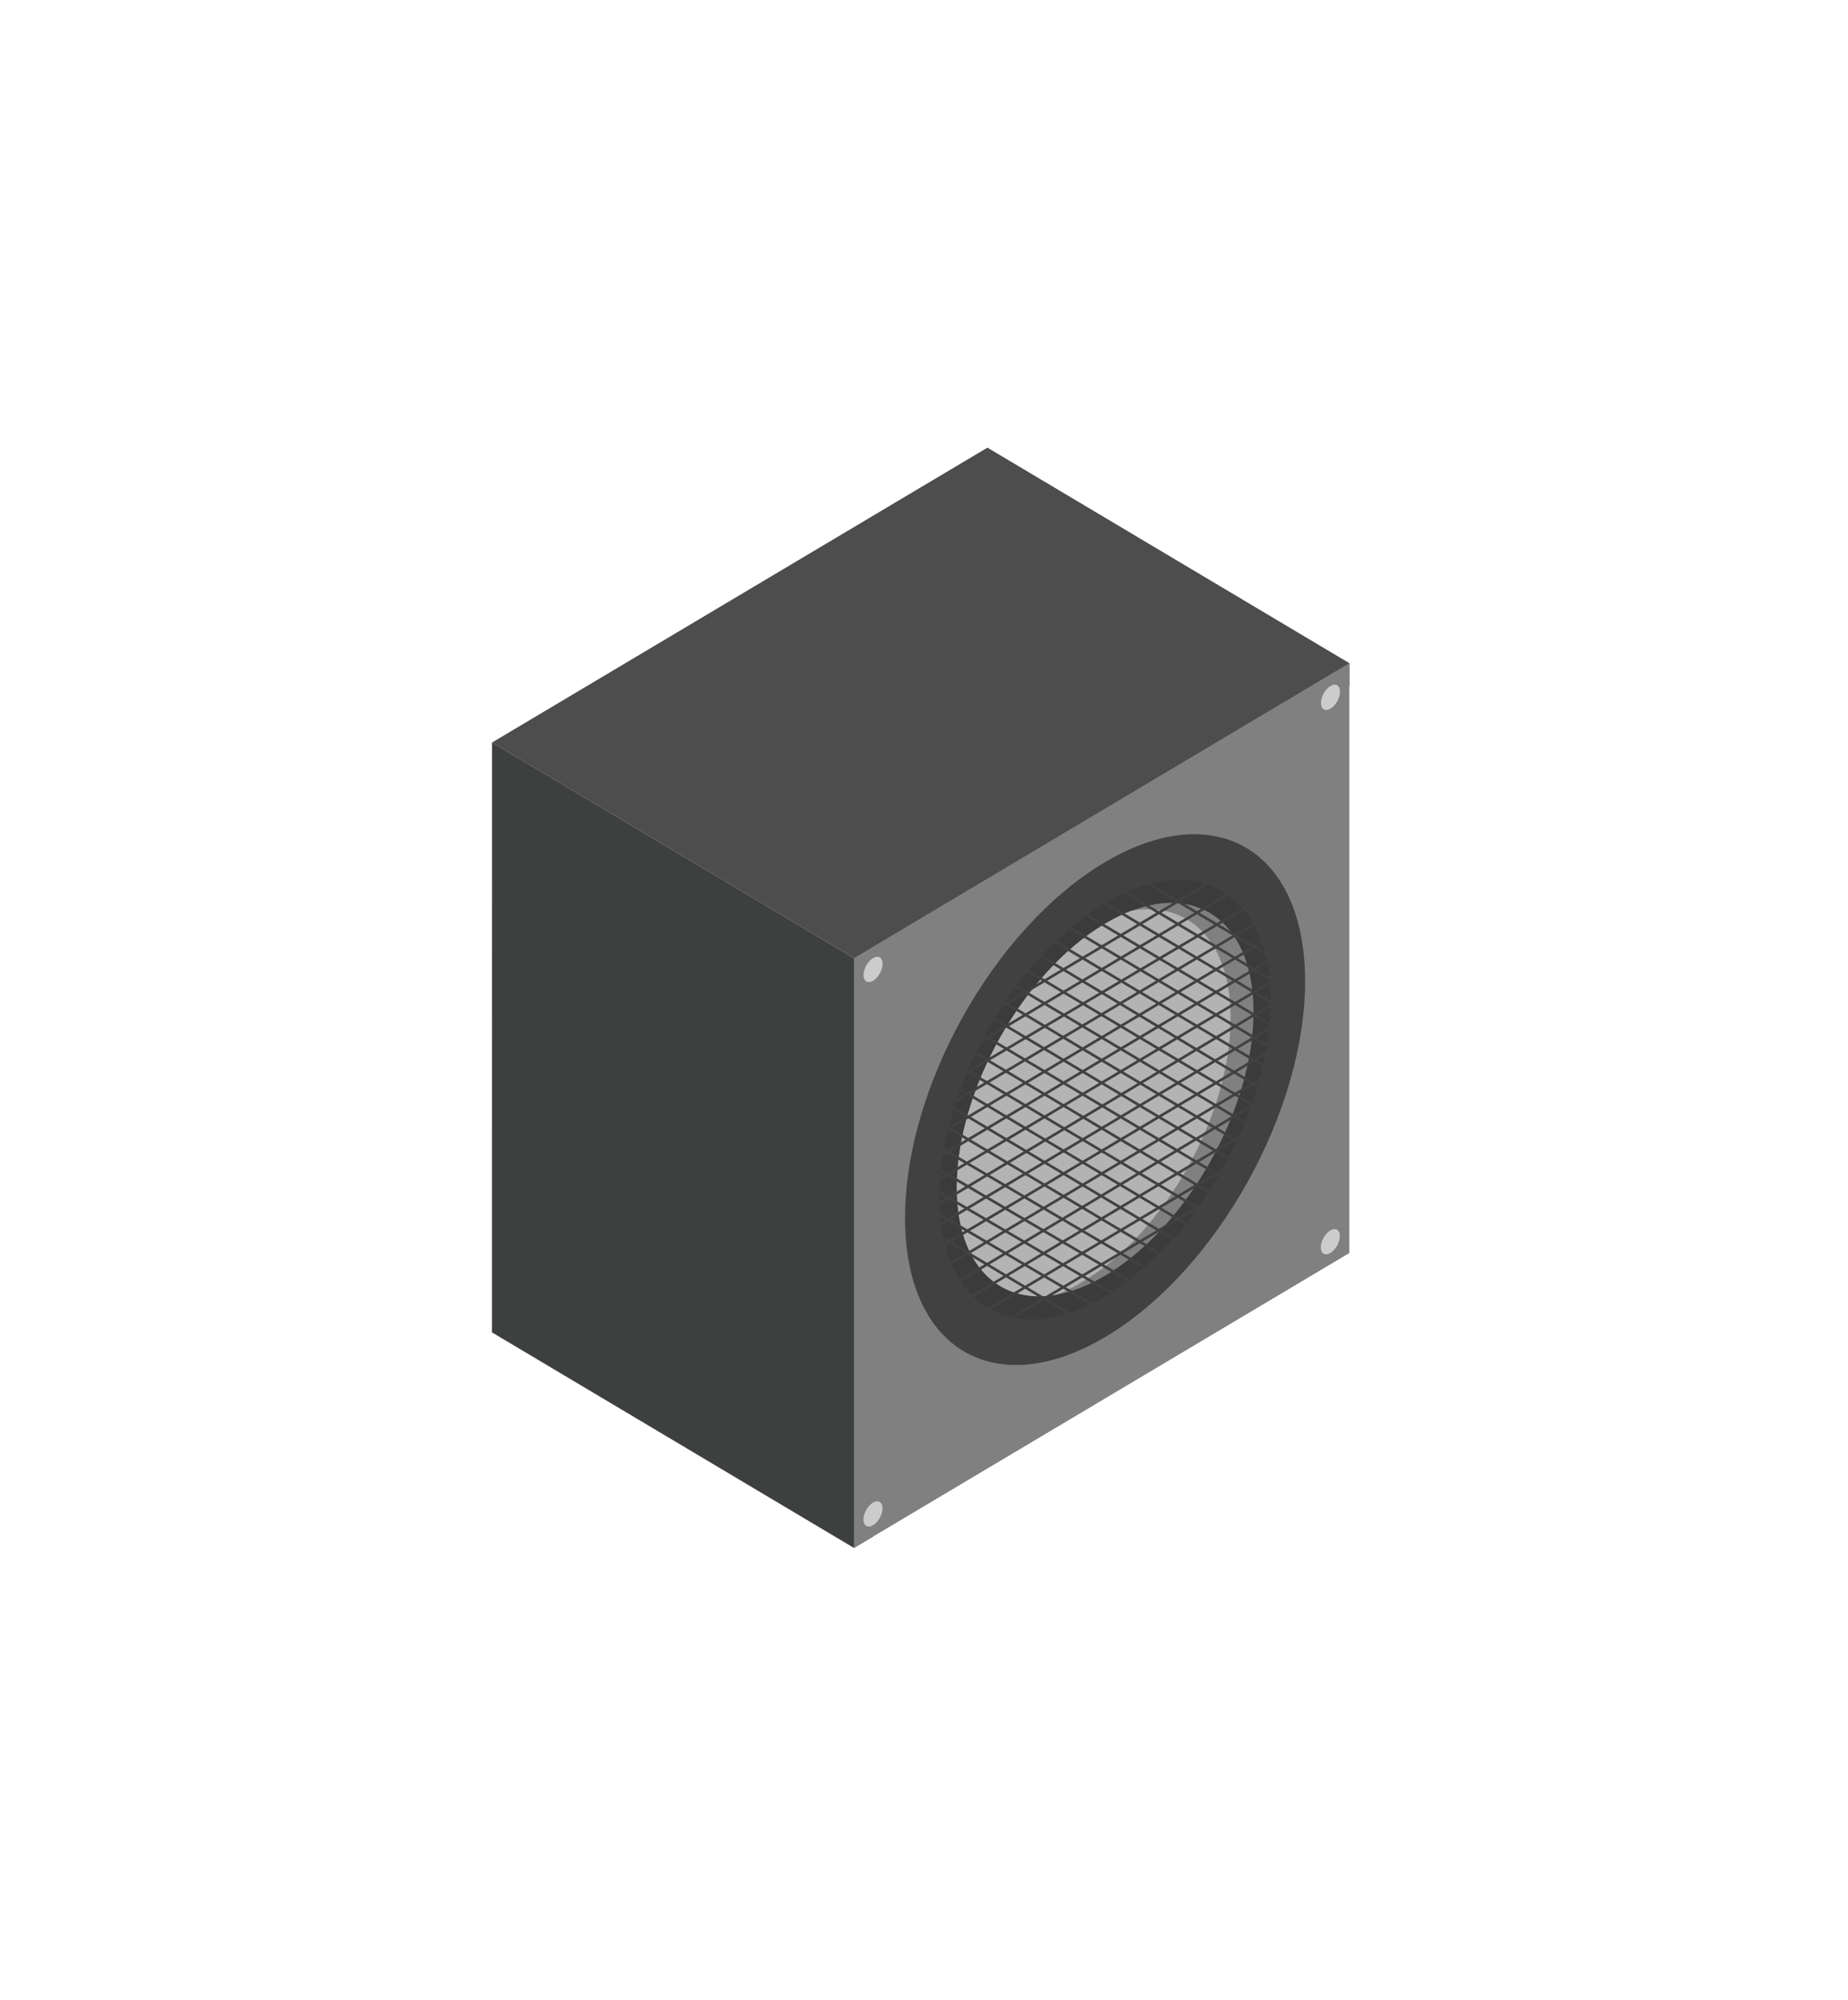 <?xml version="1.0" encoding="UTF-8" standalone="no"?>
<!DOCTYPE svg PUBLIC "-//W3C//DTD SVG 1.1//EN" "http://www.w3.org/Graphics/SVG/1.1/DTD/svg11.dtd">
<svg width="100%" height="100%" viewBox="0 0 73 79" version="1.1" xmlns="http://www.w3.org/2000/svg" xmlns:xlink="http://www.w3.org/1999/xlink" xml:space="preserve" xmlns:serif="http://www.serif.com/" style="fill-rule:evenodd;clip-rule:evenodd;stroke-linejoin:round;stroke-miterlimit:2;">
    <g id="Artboard1" transform="matrix(1,0,0,1,-231.241,-354.28)">
        <g transform="matrix(0.615,0,0,0.615,103.063,151.716)">
            <rect x="231.241" y="354.28" width="72.336" height="78.73" style="fill:none;"/>
        </g>
        <g id="OBJECTS" transform="matrix(0.615,0,0,0.615,103.211,151.888)">
            <g transform="matrix(-0.97,0,0,1,271.603,392.074)">
                <path d="M0,-34.235L32.806,-15.299L8.835,-1.457L8.836,0L-23.97,-18.935L-23.97,-20.392L0,-34.235Z" style="fill:rgb(77,77,77);fill-rule:nonzero;"/>
            </g>
            <g transform="matrix(-0.97,0,0,1,263.033,414.652)">
                <path d="M0,-24.035L23.97,-37.878L23.975,0.001L0.004,13.843L-1.257,13.115L-1.262,-24.763L0,-24.035Z" style="fill:rgb(62,64,64);fill-rule:nonzero;"/>
            </g>
            <g transform="matrix(-0,1,-0.97,-0,269.753,416.488)">
                <path d="M-25.87,6.931L12.008,6.931L-6.931,-25.872L-44.81,-25.873L-25.87,6.931Z" style="fill:rgb(128,128,128);fill-rule:nonzero;"/>
            </g>
            <g transform="matrix(0.97,-0.003,0.003,1,264.261,392.071)">
                <path d="M-0.002,-1.451C-0.352,-1.251 -0.634,-0.764 -0.634,-0.364C-0.634,0.037 -0.352,0.2 -0.002,-0.001C0.348,-0.201 0.63,-0.688 0.63,-1.088C0.63,-1.489 0.348,-1.651 -0.002,-1.451" style="fill:rgb(204,204,204);fill-rule:nonzero;"/>
            </g>
            <g transform="matrix(0.97,-0.003,0.003,1,293.642,374.599)">
                <path d="M-0.002,-1.451C-0.352,-1.251 -0.634,-0.764 -0.634,-0.364C-0.634,0.037 -0.352,0.2 -0.002,-0.001C0.348,-0.201 0.63,-0.688 0.63,-1.088C0.63,-1.489 0.348,-1.651 -0.002,-1.451" style="fill:rgb(204,204,204);fill-rule:nonzero;"/>
            </g>
            <g transform="matrix(0.97,-0.003,0.003,1,293.632,409.557)">
                <path d="M-0.002,-1.451C-0.352,-1.251 -0.634,-0.764 -0.634,-0.364C-0.634,0.037 -0.352,0.2 -0.002,-0.001C0.348,-0.201 0.63,-0.688 0.63,-1.088C0.63,-1.489 0.348,-1.651 -0.002,-1.451" style="fill:rgb(204,204,204);fill-rule:nonzero;"/>
            </g>
            <g transform="matrix(0.97,-0.003,0.003,1,264.257,427.036)">
                <path d="M-0.002,-1.451C-0.352,-1.251 -0.634,-0.764 -0.634,-0.364C-0.634,0.037 -0.352,0.2 -0.002,-0.001C0.348,-0.201 0.63,-0.688 0.63,-1.088C0.63,-1.489 0.348,-1.651 -0.002,-1.451" style="fill:rgb(204,204,204);fill-rule:nonzero;"/>
            </g>
            <g transform="matrix(0.97,-0.003,0.003,1,279.245,414.929)">
                <path d="M-0.042,-30.446C-7.371,-26.242 -13.311,-16.02 -13.311,-7.612C-13.311,0.797 -7.371,4.204 -0.042,0C7.288,-4.204 13.228,-14.426 13.228,-22.834C13.228,-31.243 7.288,-34.65 -0.042,-30.446" style="fill:rgb(65,65,65);fill-rule:nonzero;"/>
            </g>
            <g transform="matrix(0.97,-0.003,0.003,1,279.231,412.313)">
                <path d="M-0.034,-25.215C-6.104,-21.733 -11.024,-13.268 -11.024,-6.303C-11.024,0.661 -6.104,3.482 -0.034,0.001C6.037,-3.481 10.956,-11.946 10.956,-18.911C10.956,-25.875 6.037,-28.697 -0.034,-25.215" style="fill:rgb(59,59,60);fill-rule:nonzero;"/>
            </g>
            <g transform="matrix(-0.97,0,0,1,269.635,393.406)">
                <path d="M0,11.972C-0.013,16.886 -2.76,19.486 -6.577,18.83C-6.584,18.823 -6.591,18.823 -6.598,18.823C-7.618,18.655 -8.709,18.243 -9.855,17.586C-15.279,14.455 -19.663,6.865 -19.65,0.63C-19.629,-4.913 -16.142,-7.514 -11.556,-5.823C-11.549,-5.83 -11.542,-5.83 -11.535,-5.816C-10.969,-5.606 -10.389,-5.327 -9.795,-4.984C-4.37,-1.853 0.013,5.737 0,11.972" style="fill:rgb(128,128,128);fill-rule:nonzero;"/>
            </g>
            <g transform="matrix(-0.97,0,0,1,269.635,394.441)">
                <path d="M0,10.937C-0.013,15.851 -2.76,18.451 -6.577,17.795C-6.584,17.788 -6.591,17.788 -6.598,17.788C-7.164,17.578 -7.744,17.299 -8.338,16.956C-13.77,13.825 -18.146,6.235 -18.133,0C-18.119,-4.907 -15.373,-7.514 -11.556,-6.858C-11.549,-6.865 -11.542,-6.865 -11.535,-6.851C-10.969,-6.641 -10.389,-6.362 -9.795,-6.019C-4.37,-2.888 0.013,4.702 0,10.937" style="fill:rgb(179,179,179);fill-rule:nonzero;"/>
            </g>
            <g transform="matrix(-0.97,0,0,1,270.117,392.043)">
                <path d="M0,14.654L1.024,14.073L2.085,14.69L1.067,15.27L0,14.654ZM2.086,16.057L1.002,16.688L-0.03,16.093L1.067,15.469L2.086,16.057ZM-0.256,17.42L-1.301,16.817L-0.203,16.192L0.83,16.788L-0.256,17.42ZM-1.504,18.145L-2.557,17.533L-1.474,16.915L-0.428,17.519L-1.504,18.145ZM-2.765,18.879L-3.833,18.259L-2.731,17.631L-1.675,18.245L-2.765,18.879ZM-4.027,19.613L-5.111,18.987L-4.007,18.358L-2.936,18.978L-4.027,19.613ZM-5.284,20.344L-6.382,19.711L-5.285,19.086L-4.199,19.713L-5.284,20.344ZM-7.638,18.985L-6.539,18.362L-5.457,18.986L-6.555,19.611L-7.638,18.985ZM-8.902,18.256L-7.804,17.632L-6.712,18.262L-7.811,18.886L-8.902,18.256ZM-10.165,17.527L-9.068,16.902L-7.977,17.532L-9.075,18.156L-10.165,17.527ZM-11.448,16.786L-10.358,16.157L-9.241,16.803L-10.338,17.427L-11.448,16.786ZM-12.709,16.058L-11.62,15.429L-10.53,16.058L-11.62,16.687L-12.709,16.058ZM-13.971,15.33L-12.882,14.701L-11.792,15.33L-12.881,15.959L-13.971,15.33ZM-15.233,14.601L-14.144,13.973L-13.054,14.602L-14.143,15.231L-15.233,14.601ZM-16.494,13.874L-15.405,13.245L-14.316,13.873L-15.405,14.502L-16.494,13.874ZM-16.495,12.417L-15.374,11.769L-14.287,12.4L-15.405,13.046L-16.495,12.417ZM-17.757,11.688L-16.634,11.04L-15.546,11.67L-16.667,12.317L-17.757,11.688ZM-17.721,10.21L-16.604,9.566L-15.518,10.197L-16.633,10.841L-17.721,10.21ZM-18.98,9.481L-17.861,8.835L-16.776,9.466L-17.892,10.111L-18.98,9.481ZM-18.947,8.005L-17.929,7.417L-16.84,8.046L-17.861,8.636L-18.947,8.005ZM-20.129,7.317L-19.12,6.73L-18.101,7.318L-19.118,7.905L-20.129,7.317ZM-20.281,5.861L-19.192,5.232L-18.036,5.899L-19.12,6.531L-20.281,5.861ZM-20.281,4.404L-19.192,3.775L-18.102,4.404L-19.192,5.033L-20.281,4.404ZM-20.281,2.948L-19.196,2.321L-18.11,2.952L-19.192,3.576L-20.281,2.948ZM-20.281,1.491L-19.191,0.861L-18.102,1.49L-19.196,2.122L-20.281,1.491ZM-20.281,0.033L-19.191,-0.596L-18.101,0.033L-19.191,0.662L-20.281,0.033ZM-20.28,-1.424L-19.192,-2.052L-18.102,-1.424L-19.191,-0.795L-20.28,-1.424ZM-17.925,-2.784L-16.834,-2.156L-17.93,-1.523L-19.019,-2.152L-17.925,-2.784ZM-16.724,-3.477L-15.632,-2.85L-16.662,-2.255L-17.753,-2.883L-16.724,-3.477ZM-15.407,-4.238L-14.318,-3.609L-15.459,-2.95L-16.552,-3.577L-15.407,-4.238ZM-14.145,-4.967L-13.056,-4.338L-14.145,-3.709L-15.235,-4.337L-14.145,-4.967ZM-11.794,-3.609L-12.884,-2.98L-13.973,-3.609L-12.884,-4.238L-11.794,-3.609ZM-10.533,-2.881L-11.622,-2.252L-12.711,-2.881L-11.622,-3.51L-10.533,-2.881ZM-9.271,-2.153L-10.36,-1.524L-11.45,-2.153L-10.36,-2.782L-9.271,-2.153ZM-8.009,-1.424L-9.098,-0.795L-10.188,-1.424L-9.099,-2.053L-8.009,-1.424ZM-6.735,-0.689L-7.819,-0.057L-8.926,-0.696L-7.837,-1.325L-6.735,-0.689ZM-5.485,0.032L-6.574,0.661L-7.647,0.042L-6.563,-0.59L-5.485,0.032ZM-4.224,0.76L-5.313,1.389L-6.402,0.761L-5.313,0.132L-4.224,0.76ZM-2.962,1.489L-4.051,2.118L-5.141,1.489L-4.052,0.86L-2.962,1.489ZM-1.701,2.217L-2.79,2.846L-3.879,2.217L-2.79,1.588L-1.701,2.217ZM-1.7,3.674L-2.801,4.31L-3.895,3.683L-2.79,3.045L-1.7,3.674ZM-0.438,4.402L-1.535,5.036L-2.629,4.409L-1.527,3.773L-0.438,4.402ZM-0.443,5.861L-1.493,6.468L-2.584,5.841L-1.535,5.235L-0.443,5.861ZM0.824,6.588L-0.229,7.195L-1.321,6.567L-0.27,5.96L0.824,6.588ZM0.862,8.022L-0.266,8.673L-1.355,8.044L-0.229,7.394L0.862,8.022ZM0.824,9.501L-0.265,10.13L-1.355,9.501L-0.266,8.872L0.824,9.501ZM2.2,10.295L1.102,10.919L-0.093,10.229L0.996,9.6L2.2,10.295ZM2.2,11.752L1.101,12.376L0.004,11.742L1.102,11.118L2.2,11.752ZM-1.27,13.921L-0.243,13.337L0.852,13.973L-0.173,14.554L-1.27,13.921ZM-1.445,15.276L-2.542,14.643L-1.444,14.019L-0.347,14.653L-1.445,15.276ZM-1.272,15.376L-0.174,14.753L0.894,15.369L-0.202,15.993L-1.272,15.376ZM-2.546,16.098L-1.446,15.474L-0.376,16.092L-1.474,16.717L-2.546,16.098ZM-3.801,16.809L-2.72,16.196L-1.647,16.816L-2.73,17.432L-3.801,16.809ZM-5.082,17.536L-3.975,16.908L-2.903,17.531L-4.006,18.159L-5.082,17.536ZM-5.255,17.634L-4.179,18.258L-5.284,18.887L-6.365,18.263L-5.255,17.634ZM-6.519,16.902L-5.428,17.534L-6.538,18.164L-7.63,17.533L-6.519,16.902ZM-7.781,16.17L-6.691,16.802L-7.803,17.433L-8.894,16.804L-7.781,16.17ZM-9.079,15.418L-7.953,16.07L-9.067,16.704L-10.186,16.058L-9.079,15.418ZM-10.337,14.689L-9.25,15.319L-10.358,15.959L-11.448,15.33L-10.337,14.689ZM-11.596,13.959L-10.509,14.589L-11.62,15.231L-12.709,14.602L-11.596,13.959ZM-12.856,13.229L-11.768,13.859L-12.881,14.502L-13.972,13.873L-12.856,13.229ZM-13.028,13.129L-14.144,13.774L-15.233,13.145L-14.115,12.499L-13.028,13.129ZM-12.832,11.759L-11.747,12.39L-12.856,13.03L-13.943,12.4L-12.832,11.759ZM-14.09,11.027L-13.003,11.659L-14.115,12.301L-15.202,11.67L-14.09,11.027ZM-14.261,10.928L-15.374,11.57L-16.462,10.94L-15.347,10.296L-14.261,10.928ZM-14.144,9.602L-13.054,10.231L-14.089,10.828L-15.175,10.197L-14.144,9.602ZM-15.406,8.874L-14.316,9.503L-15.347,10.098L-16.432,9.466L-15.406,8.874ZM-15.578,8.774L-16.604,9.367L-17.69,8.735L-16.668,8.145L-15.578,8.774ZM-15.406,7.417L-14.316,8.046L-15.406,8.675L-16.495,8.046L-15.406,7.417ZM-16.668,6.689L-15.578,7.317L-16.668,7.947L-17.757,7.318L-16.668,6.689ZM-16.84,6.589L-17.929,7.218L-18.949,6.63L-17.865,5.998L-16.84,6.589ZM-16.609,5.266L-15.579,5.861L-16.668,6.49L-17.693,5.898L-16.609,5.266ZM-16.781,5.167L-17.865,5.799L-19.019,5.133L-17.93,4.504L-16.781,5.167ZM-16.681,3.782L-15.542,4.445L-16.609,5.067L-17.758,4.404L-16.681,3.782ZM-16.853,3.683L-17.93,4.305L-19.02,3.676L-17.939,3.052L-16.853,3.683ZM-16.668,2.318L-15.578,2.947L-16.681,3.583L-17.767,2.952L-16.668,2.318ZM-16.84,2.218L-17.938,2.853L-19.024,2.221L-17.929,1.589L-16.84,2.218ZM-16.668,0.861L-15.578,1.49L-16.668,2.119L-17.757,1.49L-16.668,0.861ZM-16.84,0.761L-17.93,1.391L-19.019,0.762L-17.929,0.133L-16.84,0.761ZM-16.668,-0.596L-15.579,0.033L-16.668,0.662L-17.757,0.033L-16.668,-0.596ZM-16.84,-0.695L-17.929,-0.066L-19.019,-0.695L-17.93,-1.324L-16.84,-0.695ZM-15.57,-1.429L-16.668,-0.795L-17.758,-1.424L-16.662,-2.057L-15.57,-1.429ZM-14.366,-2.124L-15.397,-1.528L-16.489,-2.156L-15.459,-2.751L-14.366,-2.124ZM-14.193,-2.224L-15.286,-2.851L-14.145,-3.51L-13.056,-2.881L-14.193,-2.224ZM-12.928,-1.498L-14.021,-2.125L-12.883,-2.781L-11.794,-2.153L-12.928,-1.498ZM-11.662,-0.772L-12.755,-1.399L-11.622,-2.053L-10.532,-1.424L-11.662,-0.772ZM-10.396,-0.046L-11.489,-0.673L-10.36,-1.325L-9.27,-0.696L-10.396,-0.046ZM-9.106,0.694L-10.223,0.053L-9.098,-0.596L-7.99,0.043L-9.106,0.694ZM-7.864,1.406L-8.934,0.793L-7.818,0.142L-6.747,0.761L-7.864,1.406ZM-6.599,2.132L-7.692,1.505L-6.574,0.86L-5.485,1.489L-6.599,2.132ZM-5.333,2.858L-6.426,2.231L-5.313,1.588L-4.224,2.217L-5.333,2.858ZM-5.16,2.957L-4.051,2.316L-2.962,2.945L-4.067,3.584L-5.16,2.957ZM-5.285,4.287L-6.377,3.659L-5.333,3.057L-4.24,3.683L-5.285,4.287ZM-4.021,5.014L-5.113,4.386L-4.067,3.783L-2.974,4.41L-4.021,5.014ZM-3.849,5.114L-2.801,4.509L-1.708,5.136L-2.757,5.742L-3.849,5.114ZM-4.05,6.489L-5.14,5.86L-4.021,5.213L-2.929,5.841L-4.05,6.489ZM-2.789,7.217L-3.878,6.588L-2.757,5.94L-1.666,6.568L-2.789,7.217ZM-2.617,7.316L-1.493,6.667L-0.401,7.295L-1.527,7.945L-2.617,7.316ZM-2.788,8.674L-3.878,8.044L-2.789,7.415L-1.699,8.045L-2.788,8.674ZM-2.616,8.773L-1.527,8.144L-0.438,8.773L-1.527,9.402L-2.616,8.773ZM-2.789,10.13L-3.878,9.502L-2.788,8.872L-1.699,9.501L-2.789,10.13ZM-1.527,10.859L-2.616,10.23L-1.527,9.6L-0.437,10.229L-1.527,10.859ZM-1.355,10.958L-0.265,10.329L0.929,11.018L-0.169,11.642L-1.355,10.958ZM-1.507,12.403L-2.678,11.722L-1.527,11.057L-0.342,11.741L-1.507,12.403ZM-1.335,12.503L-0.17,11.841L0.928,12.474L-0.242,13.139L-1.335,12.503ZM-2.539,13.189L-1.508,12.602L-0.415,13.237L-1.443,13.821L-2.539,13.189ZM-3.81,13.911L-2.712,13.287L-1.617,13.92L-2.715,14.543L-3.81,13.911ZM-3.987,15.266L-5.081,14.635L-3.983,14.01L-2.888,14.642L-3.987,15.266ZM-3.814,15.366L-2.715,14.742L-1.619,15.374L-2.719,15.998L-3.814,15.366ZM-5.064,16.075L-3.988,15.464L-2.893,16.097L-3.973,16.709L-5.064,16.075ZM-5.237,16.174L-4.147,16.808L-5.254,17.436L-6.345,16.803L-5.237,16.174ZM-6.498,15.441L-5.409,16.074L-6.518,16.703L-7.608,16.072L-6.498,15.441ZM-7.803,14.682L-6.67,15.341L-7.78,15.972L-8.907,15.319L-7.803,14.682ZM-9.06,13.951L-7.975,14.582L-9.078,15.219L-10.165,14.589L-9.06,13.951ZM-10.317,13.22L-9.232,13.852L-10.337,14.49L-11.424,13.86L-10.317,13.22ZM-10.489,13.121L-11.596,13.76L-12.684,13.13L-11.575,12.489L-10.489,13.121ZM-10.359,11.787L-9.269,12.416L-10.317,13.021L-11.403,12.39L-10.359,11.787ZM-11.62,11.059L-10.531,11.687L-11.575,12.29L-12.66,11.659L-11.62,11.059ZM-11.792,10.959L-12.832,11.56L-13.918,10.928L-12.882,10.33L-11.792,10.959ZM-11.621,9.602L-10.531,10.231L-11.62,10.86L-12.71,10.231L-11.621,9.602ZM-12.883,8.873L-11.793,9.502L-12.882,10.132L-13.972,9.502L-12.883,8.873ZM-13.055,8.774L-14.144,9.403L-15.234,8.774L-14.144,8.145L-13.055,8.774ZM-12.883,7.417L-11.793,8.046L-12.883,8.675L-13.972,8.046L-12.883,7.417ZM-14.145,6.688L-13.055,7.317L-14.144,7.946L-15.234,7.317L-14.145,6.688ZM-14.317,6.589L-15.406,7.218L-16.496,6.589L-15.406,5.96L-14.317,6.589ZM-14.166,5.244L-13.081,5.875L-14.145,6.49L-15.234,5.861L-14.166,5.244ZM-14.338,5.144L-15.406,5.761L-16.438,5.166L-15.371,4.544L-14.338,5.144ZM-14.097,3.802L-13.055,4.403L-14.166,5.045L-15.2,4.444L-14.097,3.802ZM-14.269,3.703L-15.371,4.345L-16.509,3.683L-15.406,3.046L-14.269,3.703ZM-14.144,2.317L-13.013,2.97L-14.097,3.603L-15.234,2.947L-14.144,2.317ZM-14.316,2.218L-15.406,2.847L-16.496,2.218L-15.406,1.589L-14.316,2.218ZM-14.145,0.861L-13.055,1.49L-14.144,2.119L-15.234,1.49L-14.145,0.861ZM-14.317,0.761L-15.406,1.39L-16.495,0.761L-15.407,0.132L-14.317,0.761ZM-14.134,-0.603L-13.042,0.025L-14.145,0.662L-15.234,0.033L-14.134,-0.603ZM-14.306,-0.702L-15.407,-0.066L-16.496,-0.695L-15.397,-1.33L-14.306,-0.702ZM-14.134,-0.802L-15.225,-1.429L-14.193,-2.025L-13.1,-1.398L-14.134,-0.802ZM-12.87,-0.075L-13.961,-0.702L-12.927,-1.299L-11.834,-0.672L-12.87,-0.075ZM-11.605,0.653L-12.697,0.025L-11.662,-0.573L-10.568,0.054L-11.605,0.653ZM-10.312,1.396L-11.433,0.752L-10.396,0.153L-9.278,0.794L-10.312,1.396ZM-9.077,2.107L-10.14,1.495L-9.106,0.893L-8.037,1.506L-9.077,2.107ZM-7.814,2.833L-8.905,2.206L-7.864,1.605L-6.771,2.231L-7.814,2.833ZM-7.641,2.933L-6.599,2.331L-5.506,2.957L-6.549,3.56L-7.641,2.933ZM-7.836,4.303L-8.926,3.674L-7.813,3.032L-6.722,3.66L-7.836,4.303ZM-6.574,5.032L-7.664,4.403L-6.549,3.759L-5.458,4.387L-6.574,5.032ZM-6.402,5.131L-5.285,4.486L-4.193,5.114L-5.312,5.76L-6.402,5.131ZM-6.574,6.489L-7.664,5.859L-6.574,5.23L-5.485,5.86L-6.574,6.489ZM-5.312,7.217L-6.402,6.588L-5.312,5.959L-4.223,6.588L-5.312,7.217ZM-5.14,7.316L-4.05,6.687L-2.961,7.316L-4.051,7.945L-5.14,7.316ZM-5.312,8.674L-6.401,8.045L-5.312,7.416L-4.223,8.044L-5.312,8.674ZM-5.14,8.773L-4.051,8.144L-2.96,8.773L-4.05,9.402L-5.14,8.773ZM-5.364,10.161L-6.451,9.53L-5.312,8.872L-4.222,9.502L-5.364,10.161ZM-4.107,10.892L-5.193,10.261L-4.05,9.601L-2.961,10.23L-4.107,10.892ZM-3.936,10.992L-2.789,10.329L-1.699,10.958L-2.85,11.623L-3.936,10.992ZM-4.051,12.316L-5.14,11.687L-4.107,11.091L-3.022,11.722L-4.051,12.316ZM-3.879,12.415L-2.85,11.821L-1.68,12.502L-2.712,13.089L-3.879,12.415ZM-5.14,13.144L-4.051,12.515L-2.885,13.188L-3.982,13.812L-5.14,13.144ZM-6.402,13.872L-5.312,13.243L-4.156,13.91L-5.254,14.535L-6.402,13.872ZM-7.835,13.244L-6.746,13.872L-7.803,14.483L-8.889,13.852L-7.835,13.244ZM-8.007,13.144L-9.06,13.752L-10.146,13.121L-9.097,12.515L-8.007,13.144ZM-7.835,11.787L-6.745,12.415L-7.835,13.045L-8.925,12.416L-7.835,11.787ZM-9.097,11.058L-8.007,11.687L-9.097,12.317L-10.187,11.687L-9.097,11.058ZM-9.269,10.959L-10.359,11.588L-11.448,10.959L-10.358,10.33L-9.269,10.959ZM-9.097,9.602L-8.008,10.231L-9.097,10.859L-10.186,10.231L-9.097,9.602ZM-10.359,8.873L-9.269,9.503L-10.359,10.131L-11.449,9.502L-10.359,8.873ZM-10.531,8.774L-11.621,9.403L-12.71,8.774L-11.621,8.145L-10.531,8.774ZM-10.394,7.437L-9.308,8.068L-10.359,8.675L-11.449,8.046L-10.394,7.437ZM-11.652,6.706L-10.566,7.337L-11.621,7.946L-12.711,7.317L-11.652,6.706ZM-11.823,6.606L-12.883,7.218L-13.973,6.589L-12.909,5.975L-11.823,6.606ZM-11.621,5.231L-10.531,5.86L-11.652,6.507L-12.737,5.876L-11.621,5.231ZM-11.793,5.131L-12.909,5.776L-13.994,5.145L-12.882,4.503L-11.793,5.131ZM-11.62,3.774L-10.531,4.403L-11.621,5.032L-12.71,4.403L-11.62,3.774ZM-11.793,3.675L-12.882,4.304L-13.925,3.702L-12.841,3.07L-11.793,3.675ZM-11.586,2.338L-10.532,2.946L-11.621,3.575L-12.669,2.97L-11.586,2.338ZM-11.757,2.239L-12.841,2.871L-13.972,2.218L-12.883,1.589L-11.757,2.239ZM-10.359,2.847L-11.414,2.238L-10.311,1.595L-9.25,2.206L-10.359,2.847ZM-10.187,2.946L-9.077,2.305L-7.986,2.933L-9.098,3.575L-10.187,2.946ZM-10.359,4.303L-11.448,3.675L-10.359,3.046L-9.27,3.675L-10.359,4.303ZM-9.097,5.032L-10.187,4.403L-9.098,3.774L-8.008,4.403L-9.097,5.032ZM-8.925,5.131L-7.836,4.502L-6.747,5.131L-7.836,5.76L-8.925,5.131ZM-10.359,5.76L-11.449,5.131L-10.359,4.502L-9.269,5.131L-10.359,5.76ZM-9.097,6.489L-10.187,5.86L-9.097,5.23L-8.008,5.859L-9.097,6.489ZM-7.835,7.217L-8.925,6.588L-7.836,5.959L-6.746,6.588L-7.835,7.217ZM-7.663,7.317L-6.574,6.687L-5.484,7.316L-6.573,7.946L-7.663,7.317ZM-10.394,7.238L-11.48,6.606L-10.359,5.959L-9.27,6.588L-10.394,7.238ZM-9.097,6.687L-8.008,7.317L-9.137,7.969L-10.223,7.337L-9.097,6.687ZM-7.879,8.7L-8.965,8.068L-7.835,7.416L-6.746,8.045L-7.879,8.7ZM-7.707,8.799L-6.573,8.144L-5.484,8.773L-6.622,9.43L-7.707,8.799ZM-9.097,9.403L-10.187,8.774L-9.137,8.167L-8.051,8.799L-9.097,9.403ZM-7.836,10.131L-8.925,9.502L-7.879,8.898L-6.794,9.529L-7.836,10.131ZM-6.574,10.86L-7.664,10.23L-6.622,9.629L-5.536,10.26L-6.574,10.86ZM-6.402,10.959L-5.364,10.36L-4.279,10.991L-5.312,11.588L-6.402,10.959ZM-7.835,11.588L-8.925,10.959L-7.836,10.33L-6.746,10.959L-7.835,11.588ZM-6.573,12.316L-7.663,11.687L-6.574,11.058L-5.484,11.687L-6.573,12.316ZM-5.484,13.144L-6.574,13.773L-7.663,13.144L-6.573,12.515L-5.484,13.144ZM-6.401,12.415L-5.312,11.787L-4.223,12.415L-5.312,13.044L-6.401,12.415ZM-12.883,1.39L-13.973,0.761L-12.87,0.124L-11.778,0.752L-12.883,1.39ZM-11.605,0.851L-10.484,1.496L-11.586,2.139L-12.711,1.49L-11.605,0.851ZM-5.255,14.733L-4.161,15.365L-5.236,15.975L-6.325,15.342L-5.255,14.733ZM-6.497,15.242L-7.632,14.583L-6.574,13.972L-5.427,14.633L-6.497,15.242ZM2.2,13.209L1.025,13.875L-0.069,13.239L1.101,12.574L2.2,13.209ZM1.197,13.975L2.547,13.21L1.274,12.476L2.546,11.753L1.275,11.019L2.546,10.296L1.168,9.501L2.301,8.847L2.215,8.698L0.996,9.401L-0.093,8.772L1.207,8.021L-0.056,7.295L1.169,6.587L-0.097,5.861L1.039,5.205L0.953,5.056L-0.27,5.762L-1.363,5.135L-0.093,4.402L-1.355,3.674L-0.223,3.02L-0.309,2.871L-1.527,3.575L-2.617,2.945L-1.356,2.217L-2.618,1.489L-1.485,0.835L-1.571,0.685L-2.79,1.389L-3.88,0.76L-2.747,0.106L-2.833,-0.043L-4.052,0.661L-5.141,0.032L-4.008,-0.622L-4.094,-0.771L-5.313,-0.067L-6.392,-0.689L-4.008,-2.079L-4.095,-2.228L-6.563,-0.789L-7.664,-1.424L-5.27,-2.807L-5.356,-2.956L-7.837,-1.524L-8.927,-2.153L-6.532,-3.535L-6.618,-3.685L-9.099,-2.252L-10.188,-2.881L-7.794,-4.264L-7.88,-4.413L-10.361,-2.981L-11.45,-3.609L-9.056,-4.992L-9.142,-5.141L-11.622,-3.709L-12.712,-4.338L-10.318,-5.72L-10.404,-5.869L-12.884,-4.437L-13.973,-5.066L-10.318,-7.177L-10.404,-7.326L-14.146,-5.165L-16.499,-6.524L-16.585,-6.375L-14.318,-5.066L-15.407,-4.437L-17.887,-5.868L-17.973,-5.719L-15.579,-4.337L-16.725,-3.676L-19.111,-5.044L-19.196,-4.895L-16.897,-3.576L-17.925,-2.982L-20.411,-4.412L-20.497,-4.262L-18.098,-2.883L-19.192,-2.251L-20.41,-2.954L-20.496,-2.805L-19.364,-2.152L-21.758,-0.769L-21.672,-0.62L-20.452,-1.324L-19.363,-0.695L-20.625,0.033L-19.363,0.762L-20.624,1.49L-19.368,2.221L-20.626,2.948L-19.364,3.676L-20.626,4.404L-19.364,5.133L-20.625,5.861L-19.292,6.631L-20.471,7.318L-19.29,8.004L-20.495,8.7L-20.409,8.849L-19.119,8.104L-18.033,8.735L-19.195,9.406L-19.324,9.48L-18.064,10.21L-19.234,10.885L-19.147,11.034L-17.893,10.31L-16.805,10.94L-18.101,11.688L-16.84,12.417L-17.972,13.07L-17.886,13.219L-16.667,12.516L-15.577,13.145L-16.838,13.874L-15.577,14.602L-16.71,15.256L-16.624,15.405L-15.405,14.701L-14.315,15.33L-15.447,15.984L-15.361,16.133L-14.143,15.429L-13.053,16.058L-14.186,16.713L-14.1,16.861L-12.881,16.158L-11.792,16.786L-14.186,18.169L-14.1,18.318L-11.62,16.886L-10.511,17.526L-12.923,18.897L-12.838,19.047L-10.339,17.625L-9.249,18.254L-11.642,19.614L-11.557,19.764L-9.076,18.354L-7.985,18.984L-10.401,20.354L-10.316,20.504L-7.812,19.084L-6.728,19.709L-9.138,21.082L-9.053,21.232L-6.555,19.809L-5.456,20.444L-7.841,21.831L-7.755,21.98L-5.284,20.543L-2.794,21.98L-2.708,21.831L-5.112,20.443L-4.027,19.812L-1.568,21.231L-1.482,21.082L-3.855,19.712L-2.765,19.078L-0.307,20.502L-0.221,20.353L-2.593,18.978L-1.504,18.344L0.993,19.796L1.079,19.647L-1.332,18.245L-0.256,17.619L2.215,19.045L2.301,18.896L-0.084,17.519L1.002,16.887L2.216,17.588L2.302,17.439L1.174,16.787L2.301,16.131L2.43,16.056L1.24,15.37L2.431,14.692L1.197,13.975Z" style="fill:rgb(65,65,65);fill-rule:nonzero;"/>
            </g>
        </g>
    </g>
</svg>
